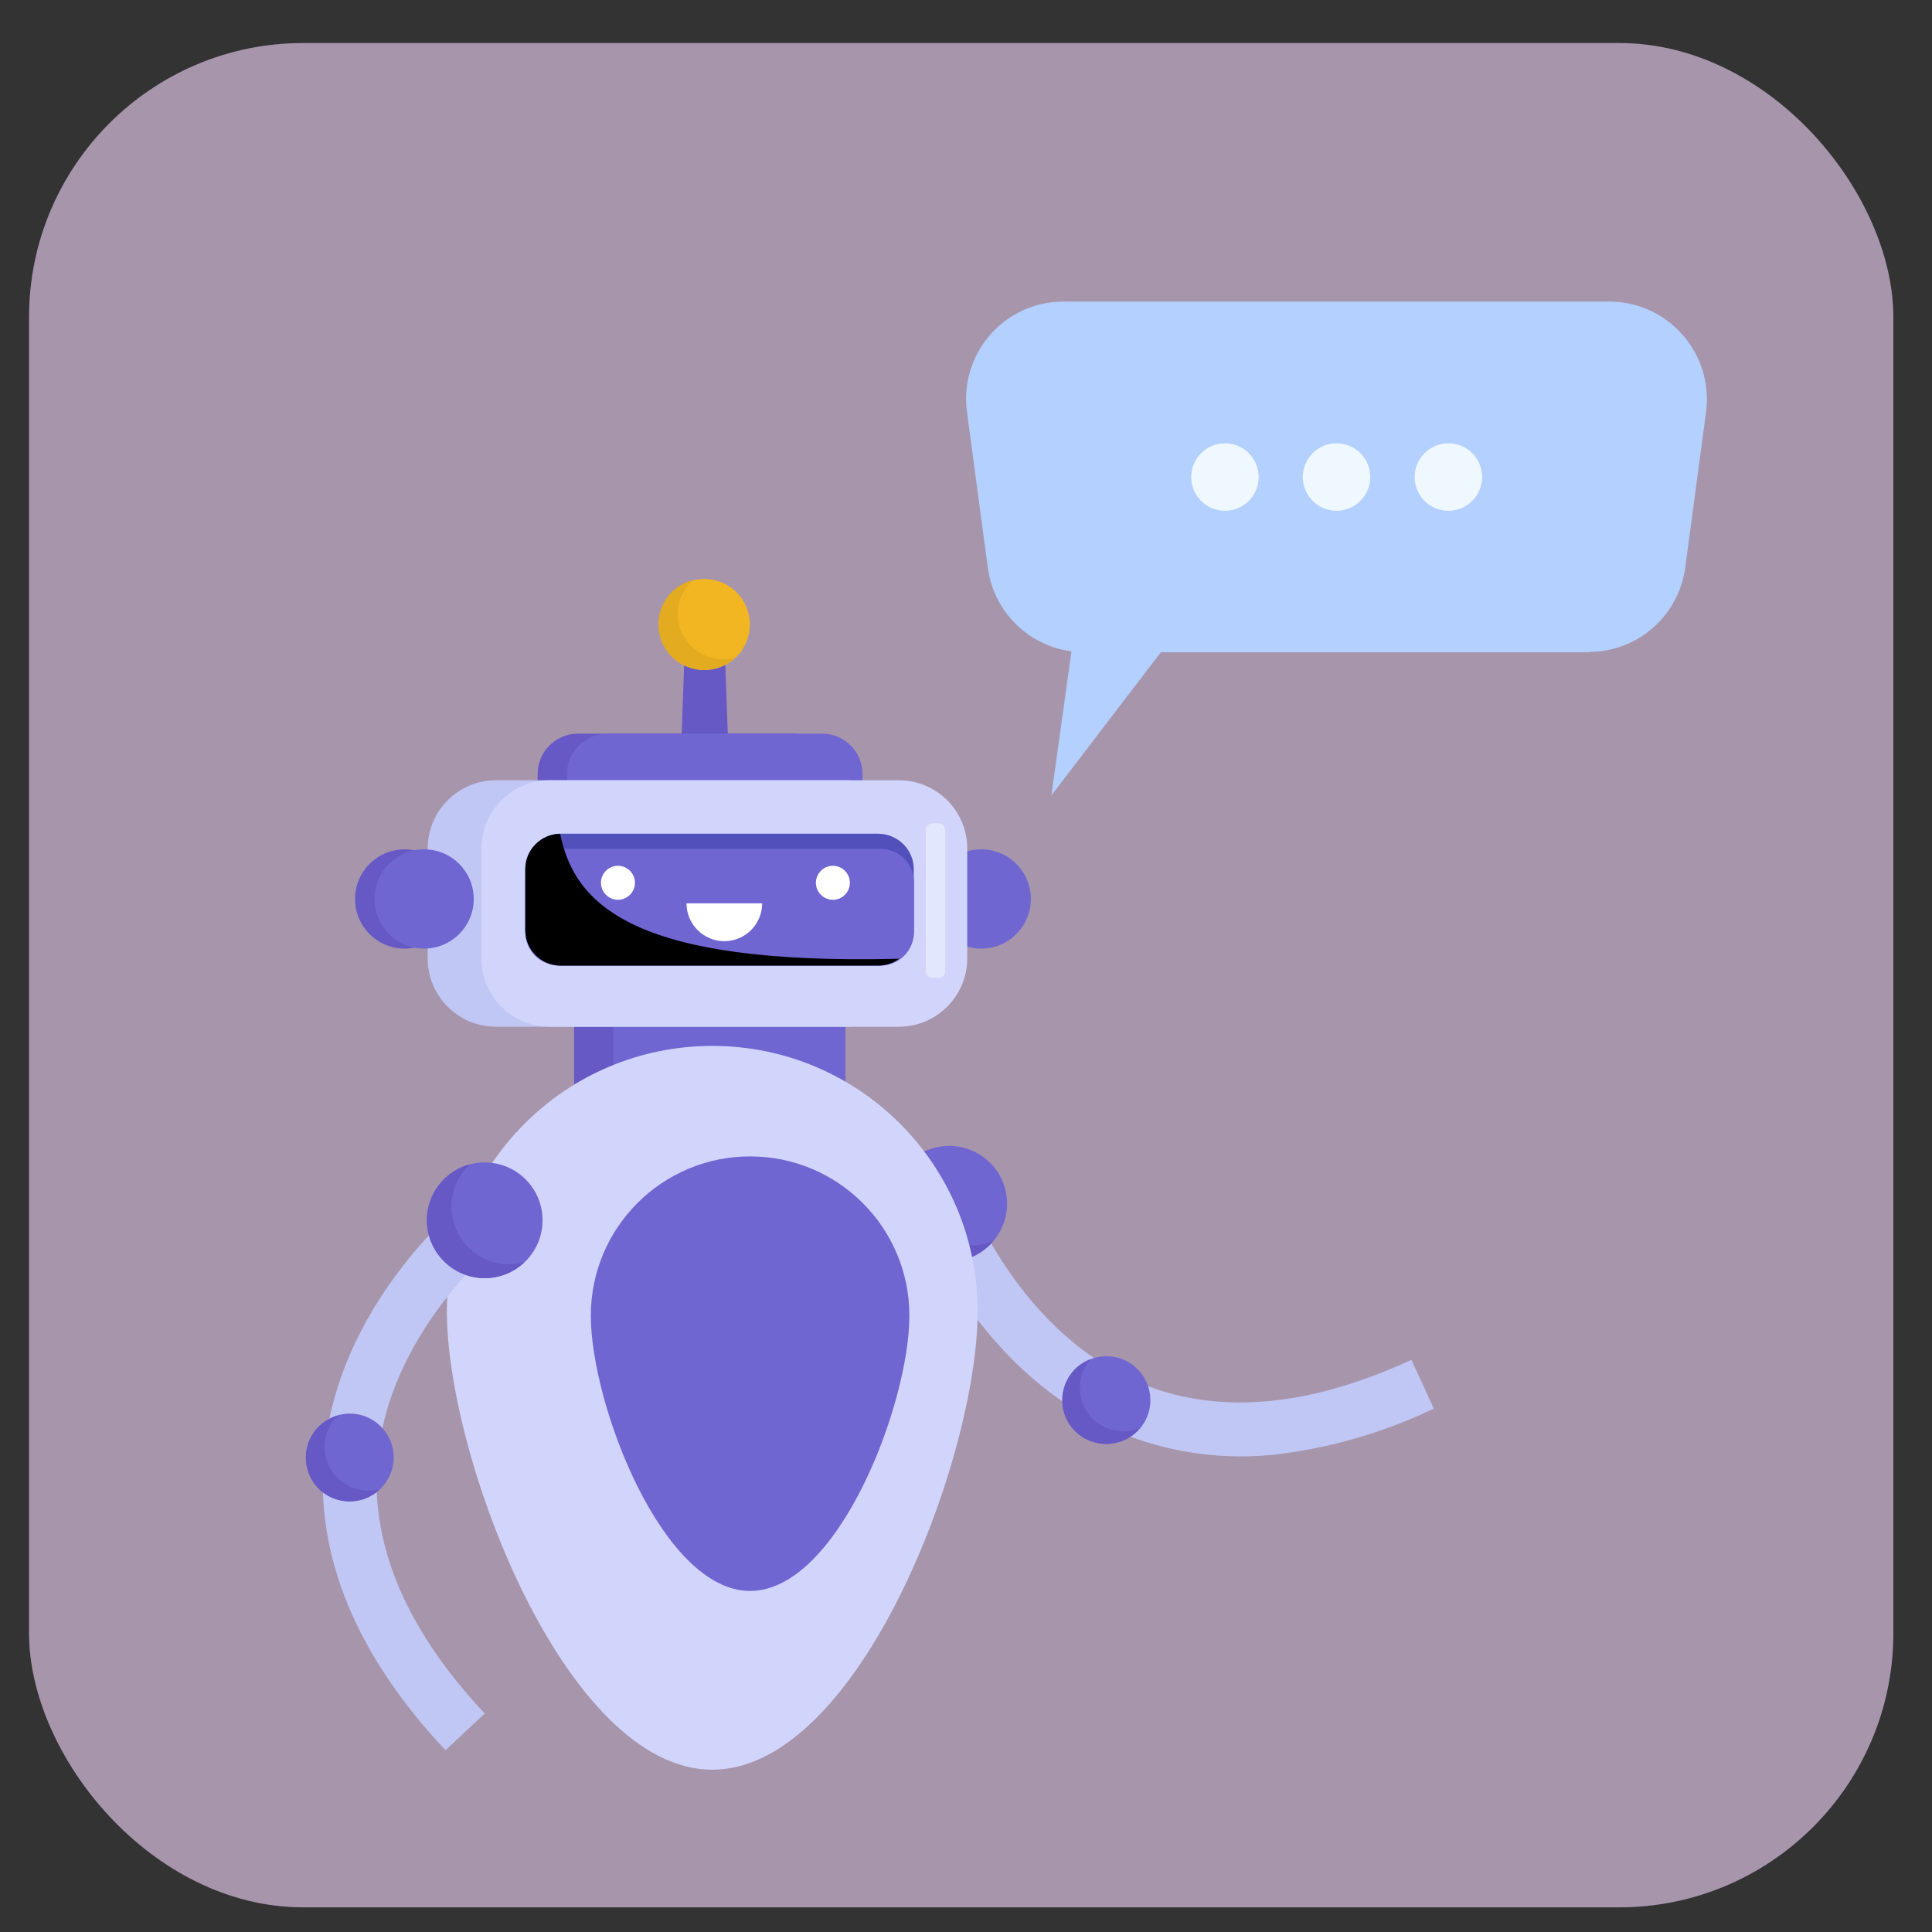 <?xml version="1.0" encoding="UTF-8"?>
<svg id="Layer_1" xmlns="http://www.w3.org/2000/svg" version="1.1" xmlns:xlink="http://www.w3.org/1999/xlink" viewBox="0 0 70.47 70.47">
  <rect x="0" y="0" width="70.47" height="70.47" fill="#333333" stroke="none"/>
  <!-- Generator: Adobe Illustrator 29.3.1, SVG Export Plug-In . SVG Version: 2.1.0 Build 151)  -->
  <defs>
    <style>
      .st0 {
        fill: #6f66d1;
      }

      .st1, .st2 {
        fill: #e3c9eb;
      }

      .st3 {
        fill: #c0c7f5;
      }

      .st4 {
        fill: #fff;
      }

      .st5 {
        fill: #b3d0ff;
      }

      .st6 {
        fill: #e2e7fd;
      }

      .st7 {
        opacity: .66;
      }

      .st8 {
        fill: none;
      }

      .st9 {
        fill: #e3ab1f;
      }

      .st10 {
        clip-path: url(#clippath-1);
      }

      .st2 {
        isolation: isolate;
        opacity: .19;
      }

      .st11 {
        fill: #5250ba;
      }

      .st12 {
        fill: #6658c5;
      }

      .st13 {
        fill: #f2b622;
      }

      .st14 {
        fill: #f0f8ff;
      }

      .st15 {
        clip-path: url(#clippath);
      }

      .st16 {
        fill: #d1d5fc;
      }
    </style>
    <clipPath id="clippath">
      <rect class="st8" x="1.06" y="1.57" width="68" height="68" rx="10" ry="10"/>
    </clipPath>
    <clipPath id="clippath-1">
      <rect class="st8" x="11.16" y="11.01" width="51.1" height="53.54"/>
    </clipPath>
  </defs>
  <g id="Icon-bg" class="st7">
    <g id="Color_Secondary">
      <rect id="Mask-2" class="st2" x="1.06" y="1.57" width="68" height="68" rx="10" ry="10"/>
      <g class="st15">
        <g id="Color_Secondary-2">
          <g id="Color_Secondary-3">
            <rect id="Rectangle" class="st1" x="1.06" y="1.57" width="68" height="68"/>
          </g>
        </g>
      </g>
    </g>
  </g>
  <g id="Group_155">
    <g class="st10">
      <g id="Group_154">
        <path id="Path_237" class="st3" d="M46.72,53.03c1.94-.25,3.82-.81,5.58-1.65l-.82-1.78c-3.81,1.76-7.18,2.03-10.03.79-4.6-2.01-6.36-7.28-6.38-7.34l-1.86.61c.08.25,2.06,6.17,7.46,8.52,1.91.82,4,1.11,6.06.85"/>
        <path id="Path_238" class="st0" d="M32.53,44.14c.13,1.16,1.18,1.99,2.33,1.86,1.16-.13,1.99-1.18,1.86-2.33-.13-1.16-1.18-1.99-2.33-1.86-1.16.13-1.99,1.18-1.86,2.33,0,0,0,0,0,0"/>
        <path id="Path_239" class="st12" d="M33.84,41.95c-.75.89-.64,2.22.25,2.97.44.38,1.02.55,1.6.49.19-.02.37-.07.54-.14-.75.89-2.08,1.01-2.97.26s-1.01-2.08-.26-2.97c.22-.27.51-.47.83-.6"/>
        <path id="Path_240" class="st0" d="M38.77,51.25c.1.88.89,1.51,1.77,1.41.88-.1,1.51-.89,1.41-1.77-.1-.88-.89-1.51-1.77-1.41,0,0,0,0,0,0-.88.1-1.51.89-1.41,1.77"/>
        <path id="Path_241" class="st12" d="M39.76,49.59c-.57.68-.48,1.69.2,2.25.33.28.77.41,1.2.36.14-.02.28-.05.41-.11-.56.68-1.57.77-2.25.21-.68-.56-.77-1.57-.21-2.25.17-.21.4-.37.65-.47"/>
        <path id="Path_242" class="st12" d="M21.12,40.04h9.53c.1,0,.18-.08.18-.18v-3.21c0-.1-.08-.18-.18-.18h-9.53c-.1,0-.18.08-.18.18v3.21c0,.1.08.18.18.18"/>
        <path id="Path_243" class="st0" d="M22.53,40.04h8.13c.09,0,.16-.07.16-.17v-3.23c0-.09-.07-.16-.16-.16h-8.13c-.09,0-.16.07-.16.16v3.23c0,.09.07.16.16.17"/>
        <path id="Path_244" class="st0" d="M37.6,32.79c0,1-.81,1.81-1.81,1.81s-1.81-.81-1.81-1.81.81-1.81,1.81-1.81h0c1,0,1.81.81,1.81,1.81"/>
        <path id="Path_245" class="st12" d="M25.17,28.45h1.07c.1,0,.36-.08.36-.18l-.18-4.99c0-.1-.08-.18-.18-.18h-1.07c-.1,0-.18.08-.18.18l-.18,4.99c0,.1.26.18.36.18"/>
        <path id="Path_246" class="st12" d="M21.08,31.57h7.84c.81,0,1.47-.66,1.47-1.47v-1.87c0-.81-.66-1.47-1.47-1.47h-7.84c-.81,0-1.47.66-1.47,1.47v1.87c0,.81.66,1.47,1.47,1.47"/>
        <path id="Path_247" class="st0" d="M22.15,31.57h7.84c.81,0,1.47-.66,1.47-1.47v-1.87c0-.81-.66-1.47-1.47-1.47h-7.84c-.81,0-1.47.66-1.47,1.47v1.87c0,.81.66,1.47,1.47,1.47"/>
        <path id="Path_248" class="st3" d="M18.09,37.45h12.74c1.38,0,2.49-1.11,2.5-2.49v-4.01c0-1.38-1.12-2.49-2.5-2.49h-12.74c-1.38,0-2.49,1.12-2.49,2.49v4.01c0,1.38,1.12,2.49,2.49,2.49"/>
        <path id="Path_249" class="st16" d="M20.05,37.45h12.74c1.37,0,2.49-1.12,2.49-2.49v-4.01c0-1.38-1.12-2.49-2.5-2.49h-12.73c-1.38,0-2.49,1.12-2.49,2.49v4.01c0,1.38,1.12,2.49,2.49,2.49"/>
        <path id="Path_250" class="st11" d="M20.45,35.22h11.59c.71,0,1.29-.58,1.29-1.29v-2.23c0-.71-.58-1.28-1.29-1.29h-11.59c-.71,0-1.29.58-1.29,1.29v2.23c0,.71.58,1.29,1.29,1.29"/>
        <path id="Path_251" class="st0" d="M20.38,35.22h11.74c.67,0,1.21-.54,1.22-1.22v-1.82c0-.67-.54-1.21-1.22-1.22h-11.74c-.67,0-1.21.54-1.22,1.22v1.82c0,.67.54,1.21,1.22,1.22"/>
        <path id="Path_252" class="st4" d="M29.76,32.2c0,.34.28.62.62.62s.62-.28.62-.62c0-.34-.28-.62-.62-.62-.34,0-.62.28-.62.62h0"/>
        <path id="Path_253" class="st4" d="M21.92,32.2c0,.34.28.62.62.62.34,0,.62-.28.62-.62s-.28-.62-.62-.62-.62.28-.62.62h0"/>
        <path id="Path_254" class="st12" d="M12.95,32.79c0,1,.81,1.81,1.81,1.81s1.81-.81,1.81-1.81-.81-1.81-1.81-1.81h0c-1,0-1.81.81-1.81,1.81"/>
        <path id="Path_255" class="st0" d="M13.66,32.79c0,1,.81,1.81,1.81,1.81,1,0,1.81-.81,1.81-1.81s-.81-1.81-1.81-1.81c0,0,0,0,0,0-1,0-1.81.81-1.81,1.81"/>
        <path id="Path_256" class="st4" d="M25.04,32.95h2.76c0,.76-.62,1.38-1.38,1.38s-1.38-.62-1.38-1.38"/>
        <path id="Path_257" class="st13" d="M24.03,22.78c0,.92.74,1.66,1.66,1.66.92,0,1.66-.74,1.66-1.66,0-.92-.74-1.66-1.66-1.66-.92,0-1.66.74-1.66,1.66h0"/>
        <path id="Path_258" class="st9" d="M25.25,21.18c-.67.63-.7,1.68-.08,2.34.42.45,1.06.63,1.65.46-.67.63-1.72.6-2.35-.06s-.6-1.72.06-2.35c.2-.19.44-.32.7-.4"/>
        <path id="Path_259" d="M20.45,35.22c-.71,0-1.29-.58-1.29-1.29v-2.23c0-.7.56-1.27,1.27-1.29.52,2.54,2.57,4.81,12.37,4.56-.22.16-.49.25-.76.25h-11.58Z"/>
        <path id="Path_260" class="st6" d="M34.01,35.67h.23c.13,0,.24-.11.24-.24v-5.16c0-.13-.11-.24-.24-.24h-.23c-.13,0-.24.11-.24.24v5.16c0,.13.11.24.24.24"/>
        <path id="Path_261" class="st16" d="M35.66,47.83c0,5.35-4.33,16.72-9.68,16.72s-9.68-11.38-9.68-16.72,4.33-9.68,9.68-9.68,9.68,4.33,9.68,9.68"/>
        <path id="Path_262" class="st0" d="M33.17,47.99c0,3.21-2.6,10.04-5.81,10.04s-5.81-6.83-5.81-10.04,2.6-5.81,5.81-5.81,5.81,2.6,5.81,5.81"/>
        <path id="Path_263" class="st3" d="M16.25,63.84l1.43-1.34c-2.87-3.06-4.19-6.18-3.91-9.27.46-4.99,4.91-8.33,4.95-8.36l-1.16-1.58c-.21.16-5.21,3.9-5.74,9.76-.34,3.67,1.16,7.31,4.43,10.79"/>
        <path id="Path_264" class="st0" d="M15.57,44.51c0,1.16.94,2.11,2.11,2.11,1.16,0,2.11-.94,2.11-2.11,0-1.16-.94-2.11-2.11-2.11-1.16,0-2.11.94-2.11,2.11"/>
        <path id="Path_265" class="st12" d="M17.13,42.47c-.85.8-.89,2.13-.09,2.98.53.57,1.34.8,2.09.59-.84.8-2.18.77-2.98-.08s-.77-2.18.08-2.98c.25-.24.56-.42.9-.51"/>
        <path id="Path_266" class="st0" d="M11.16,53.16c0,.88.72,1.6,1.6,1.6s1.6-.72,1.6-1.6-.72-1.6-1.6-1.6h0c-.88,0-1.6.72-1.6,1.6"/>
        <path id="Path_267" class="st12" d="M12.34,51.62c-.64.6-.67,1.61-.07,2.25.41.43,1.02.6,1.59.45-.64.61-1.65.59-2.26-.04-.61-.64-.59-1.65.04-2.26.2-.19.44-.32.7-.39"/>
        <path id="Path_268" class="st5" d="M42.65,23.39l-4.3,5.62.91-6.53,3.39.91Z"/>
        <path id="Path_269" class="st5" d="M57.95,23.79h-18.4c-1.78,0-3.29-1.32-3.52-3.09l-.76-5.68c-.26-1.95,1.11-3.73,3.05-3.99.16-.02.31-.03.47-.03h19.91c1.96,0,3.55,1.59,3.56,3.55,0,.16-.01.32-.03.47l-.76,5.68c-.24,1.77-1.74,3.08-3.52,3.08"/>
        <path id="Path_270" class="st14" d="M45.91,17.4c0,.68-.55,1.23-1.23,1.23s-1.23-.55-1.23-1.23.55-1.23,1.23-1.23h0c.68,0,1.23.55,1.23,1.23"/>
        <path id="Path_271" class="st14" d="M49.98,17.4c0,.68-.55,1.23-1.23,1.23s-1.23-.55-1.23-1.23.55-1.23,1.23-1.23c0,0,0,0,0,0,.68,0,1.23.55,1.23,1.23"/>
        <path id="Path_272" class="st14" d="M54.06,17.4c0,.68-.55,1.23-1.23,1.23s-1.23-.55-1.23-1.23.55-1.23,1.23-1.23h0c.68,0,1.23.55,1.23,1.23"/>
      </g>
    </g>
  </g>
</svg>